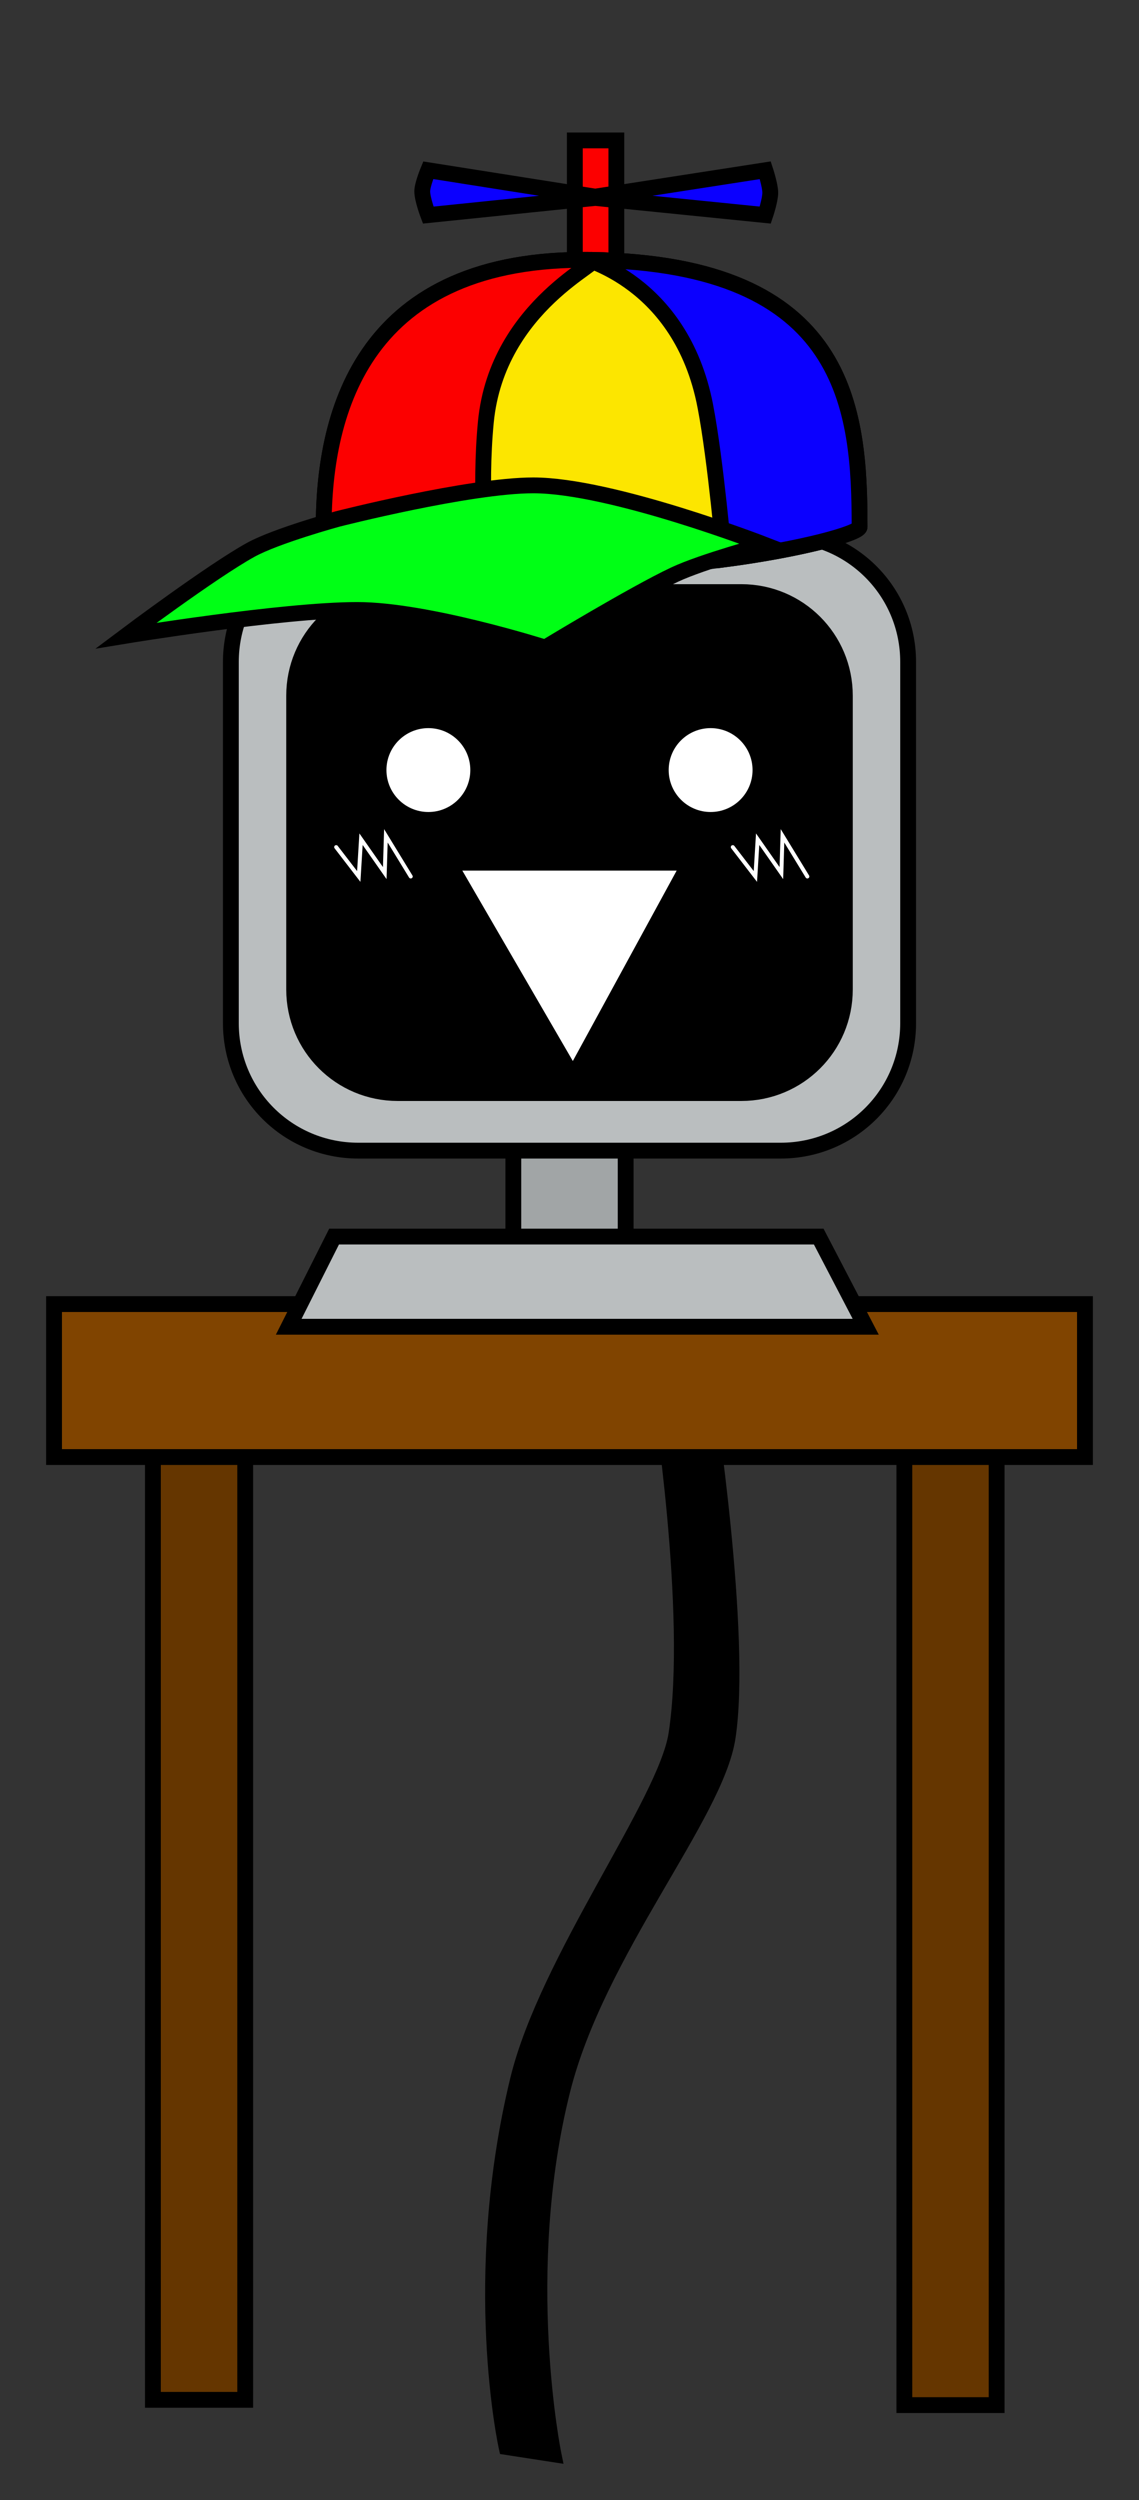 <svg version="1.1" xmlns="http://www.w3.org/2000/svg" xmlns:xlink="http://www.w3.org/1999/xlink" width="144" height="316" viewBox="0,0,144,316"><rect x="0" y="0" width="144" height="316" fill="#333333" stroke="none"/><g transform="translate(-168,-51.5)"><g data-paper-data="{&quot;isPaintingLayer&quot;:true}" stroke-miterlimit="10" stroke-dasharray="" stroke-dashoffset="0" style="mix-blend-mode: normal"><path d="M168,367.5v-316h144v316z" fill="none" fill-rule="nonzero" stroke="none" stroke-width="0" stroke-linecap="butt" stroke-linejoin="miter"/><path d="M232.044,360.797c0,0 -4.679,-21.12 1.436,-46.374c3.673,-15.17 18.699,-35.028 20.039,-43.725c2.357,-15.295 -2.131,-43.752 -2.131,-43.752l5.93,0.914c0,0 4.657,30.364 2.669,43.269c-1.52,9.861 -16.481,27.035 -20.879,44.53c-5.811,23.119 -1.134,46.053 -1.134,46.053z" fill="#000000" fill-rule="nonzero" stroke="#000000" stroke-width="2" stroke-linecap="butt" stroke-linejoin="miter"/><path d="M294,355.5h-11.667v-130.333h11.667z" fill="#653600" fill-rule="nonzero" stroke="#000000" stroke-width="2" stroke-linecap="butt" stroke-linejoin="miter"/><path d="M199,354.833h-11.667v-130.333h11.667z" fill="#653600" fill-rule="nonzero" stroke="#000000" stroke-width="2" stroke-linecap="butt" stroke-linejoin="miter"/><path d="M174.833,235.667v-19.333h130.333v19.333z" fill="#804400" fill-rule="nonzero" stroke="#000000" stroke-width="2" stroke-linecap="butt" stroke-linejoin="miter"/><path d="M232.9,210.65v-32.75h14.2v32.75z" fill="#a1a5a6" fill-rule="nonzero" stroke="#000000" stroke-width="2" stroke-linecap="butt" stroke-linejoin="miter"/><path d="M204.5,219.2l5.738,-11.4h61.27l5.943,11.4z" fill="#babebf" fill-rule="nonzero" stroke="#000000" stroke-width="2" stroke-linecap="butt" stroke-linejoin="miter"/><path d="M213.298,119.062h53.404c8.925,0 16.111,7.185 16.111,16.111v45.654c0,8.925 -7.185,16.111 -16.111,16.111h-53.404c-8.925,0 -16.111,-7.185 -16.111,-16.111v-45.654c0,-8.925 7.185,-16.111 16.111,-16.111z" fill="#babebf" fill-rule="evenodd" stroke="#000000" stroke-width="2" stroke-linecap="round" stroke-linejoin="round"/><path d="M218.288,126.338h43.425c7.258,0 13.1,5.843 13.1,13.1v37.123c0,7.258 -5.843,13.1 -13.1,13.1h-43.425c-7.258,0 -13.1,-5.843 -13.1,-13.1v-37.123c0,-7.258 5.843,-13.1 13.1,-13.1z" fill="#000000" fill-rule="evenodd" stroke="#000000" stroke-width="2" stroke-linecap="round" stroke-linejoin="round"/><path d="M216.857,148.834c0,-2.928 2.374,-5.302 5.302,-5.302c2.928,0 5.302,2.374 5.302,5.302c0,2.928 -2.374,5.302 -5.302,5.302c-2.928,0 -5.302,-2.374 -5.302,-5.302z" fill="#ffffff" fill-rule="nonzero" stroke="none" stroke-width="0" stroke-linecap="butt" stroke-linejoin="miter"/><path d="M252.539,148.834c0,-2.928 2.374,-5.302 5.302,-5.302c2.928,0 5.302,2.374 5.302,5.302c0,2.928 -2.374,5.302 -5.302,5.302c-2.928,0 -5.302,-2.374 -5.302,-5.302z" fill="#ffffff" fill-rule="nonzero" stroke="none" stroke-width="0" stroke-linecap="butt" stroke-linejoin="miter"/><path d="M226.451,161.542h27.098l-13.128,24.069z" fill="#ffffff" fill-rule="nonzero" stroke="none" stroke-width="0" stroke-linecap="butt" stroke-linejoin="miter"/><path d="M210.5,158.572l2.857,3.714l0.286,-4.714l3,4.286l0.143,-4.714l3.143,5.143" fill="none" fill-rule="nonzero" stroke="#ffffff" stroke-width="0.5" stroke-linecap="round" stroke-linejoin="miter"/><path d="M260.643,158.572l2.857,3.714l0.286,-4.714l3,4.286l0.143,-4.714l3.143,5.143" fill="none" fill-rule="nonzero" stroke="#ffffff" stroke-width="0.5" stroke-linecap="round" stroke-linejoin="miter"/><g fill-rule="nonzero" stroke="#000000" stroke-width="2" stroke-linecap="butt" stroke-linejoin="miter"><path d="M240.674,86.664v-17.417h5.25v17.417z" fill="#fc0000"/><path d="M208.924,118.099c0,-14.774 5.17,-34.192 33.875,-33.75c32.459,0.5 33.875,18.976 33.875,33.75c0,1.198 -16.684,5.25 -33.875,5.25c-17.133,0 -33.875,-4.006 -33.875,-5.25z" fill="#fce600"/><path d="M257.174,102.849c-3.113,-16.212 -16.092,-18.526 -14.375,-18.5c32.459,0.5 33.875,18.976 33.875,33.75c0,0.789 -7.244,2.818 -17.105,4.11c0,0 -1.063,-12.419 -2.395,-19.36z" fill="#0b00ff"/><path d="M208.924,118.099c0,-14.774 5.17,-34.192 33.875,-33.75c2.08,0.032 -11.936,5.565 -13.375,20.5c-0.838,8.695 0.125,17.25 0.125,17.25c0,0 -20.625,-2.756 -20.625,-4z" fill="#fc0000"/><path d="M183.924,131.849c0,0 10.836,-8.129 15.775,-10.852c3.219,-1.775 10.975,-3.898 10.975,-3.898c0,0 16.662,-4.25 24.75,-4.25c9.943,0 29.25,7.5 29.25,7.5c0,0 -7.797,2.099 -11.376,3.775c-5.113,2.395 -16.374,9.225 -16.374,9.225c0,0 -14.875,-4.75 -23.75,-4.75c-9.499,0 -29.25,3.25 -29.25,3.25z" fill="#00ff15"/><path d="M222.141,78.687c0,0 -0.759,-1.988 -0.759,-3c0,-0.847 0.759,-2.667 0.759,-2.667l21.115,3.333l21.494,-3.333c0,0 0.632,1.918 0.632,2.833c0,0.971 -0.632,2.833 -0.632,2.833l-21.494,-2.167z" fill="#0b00ff"/></g></g></g></svg>